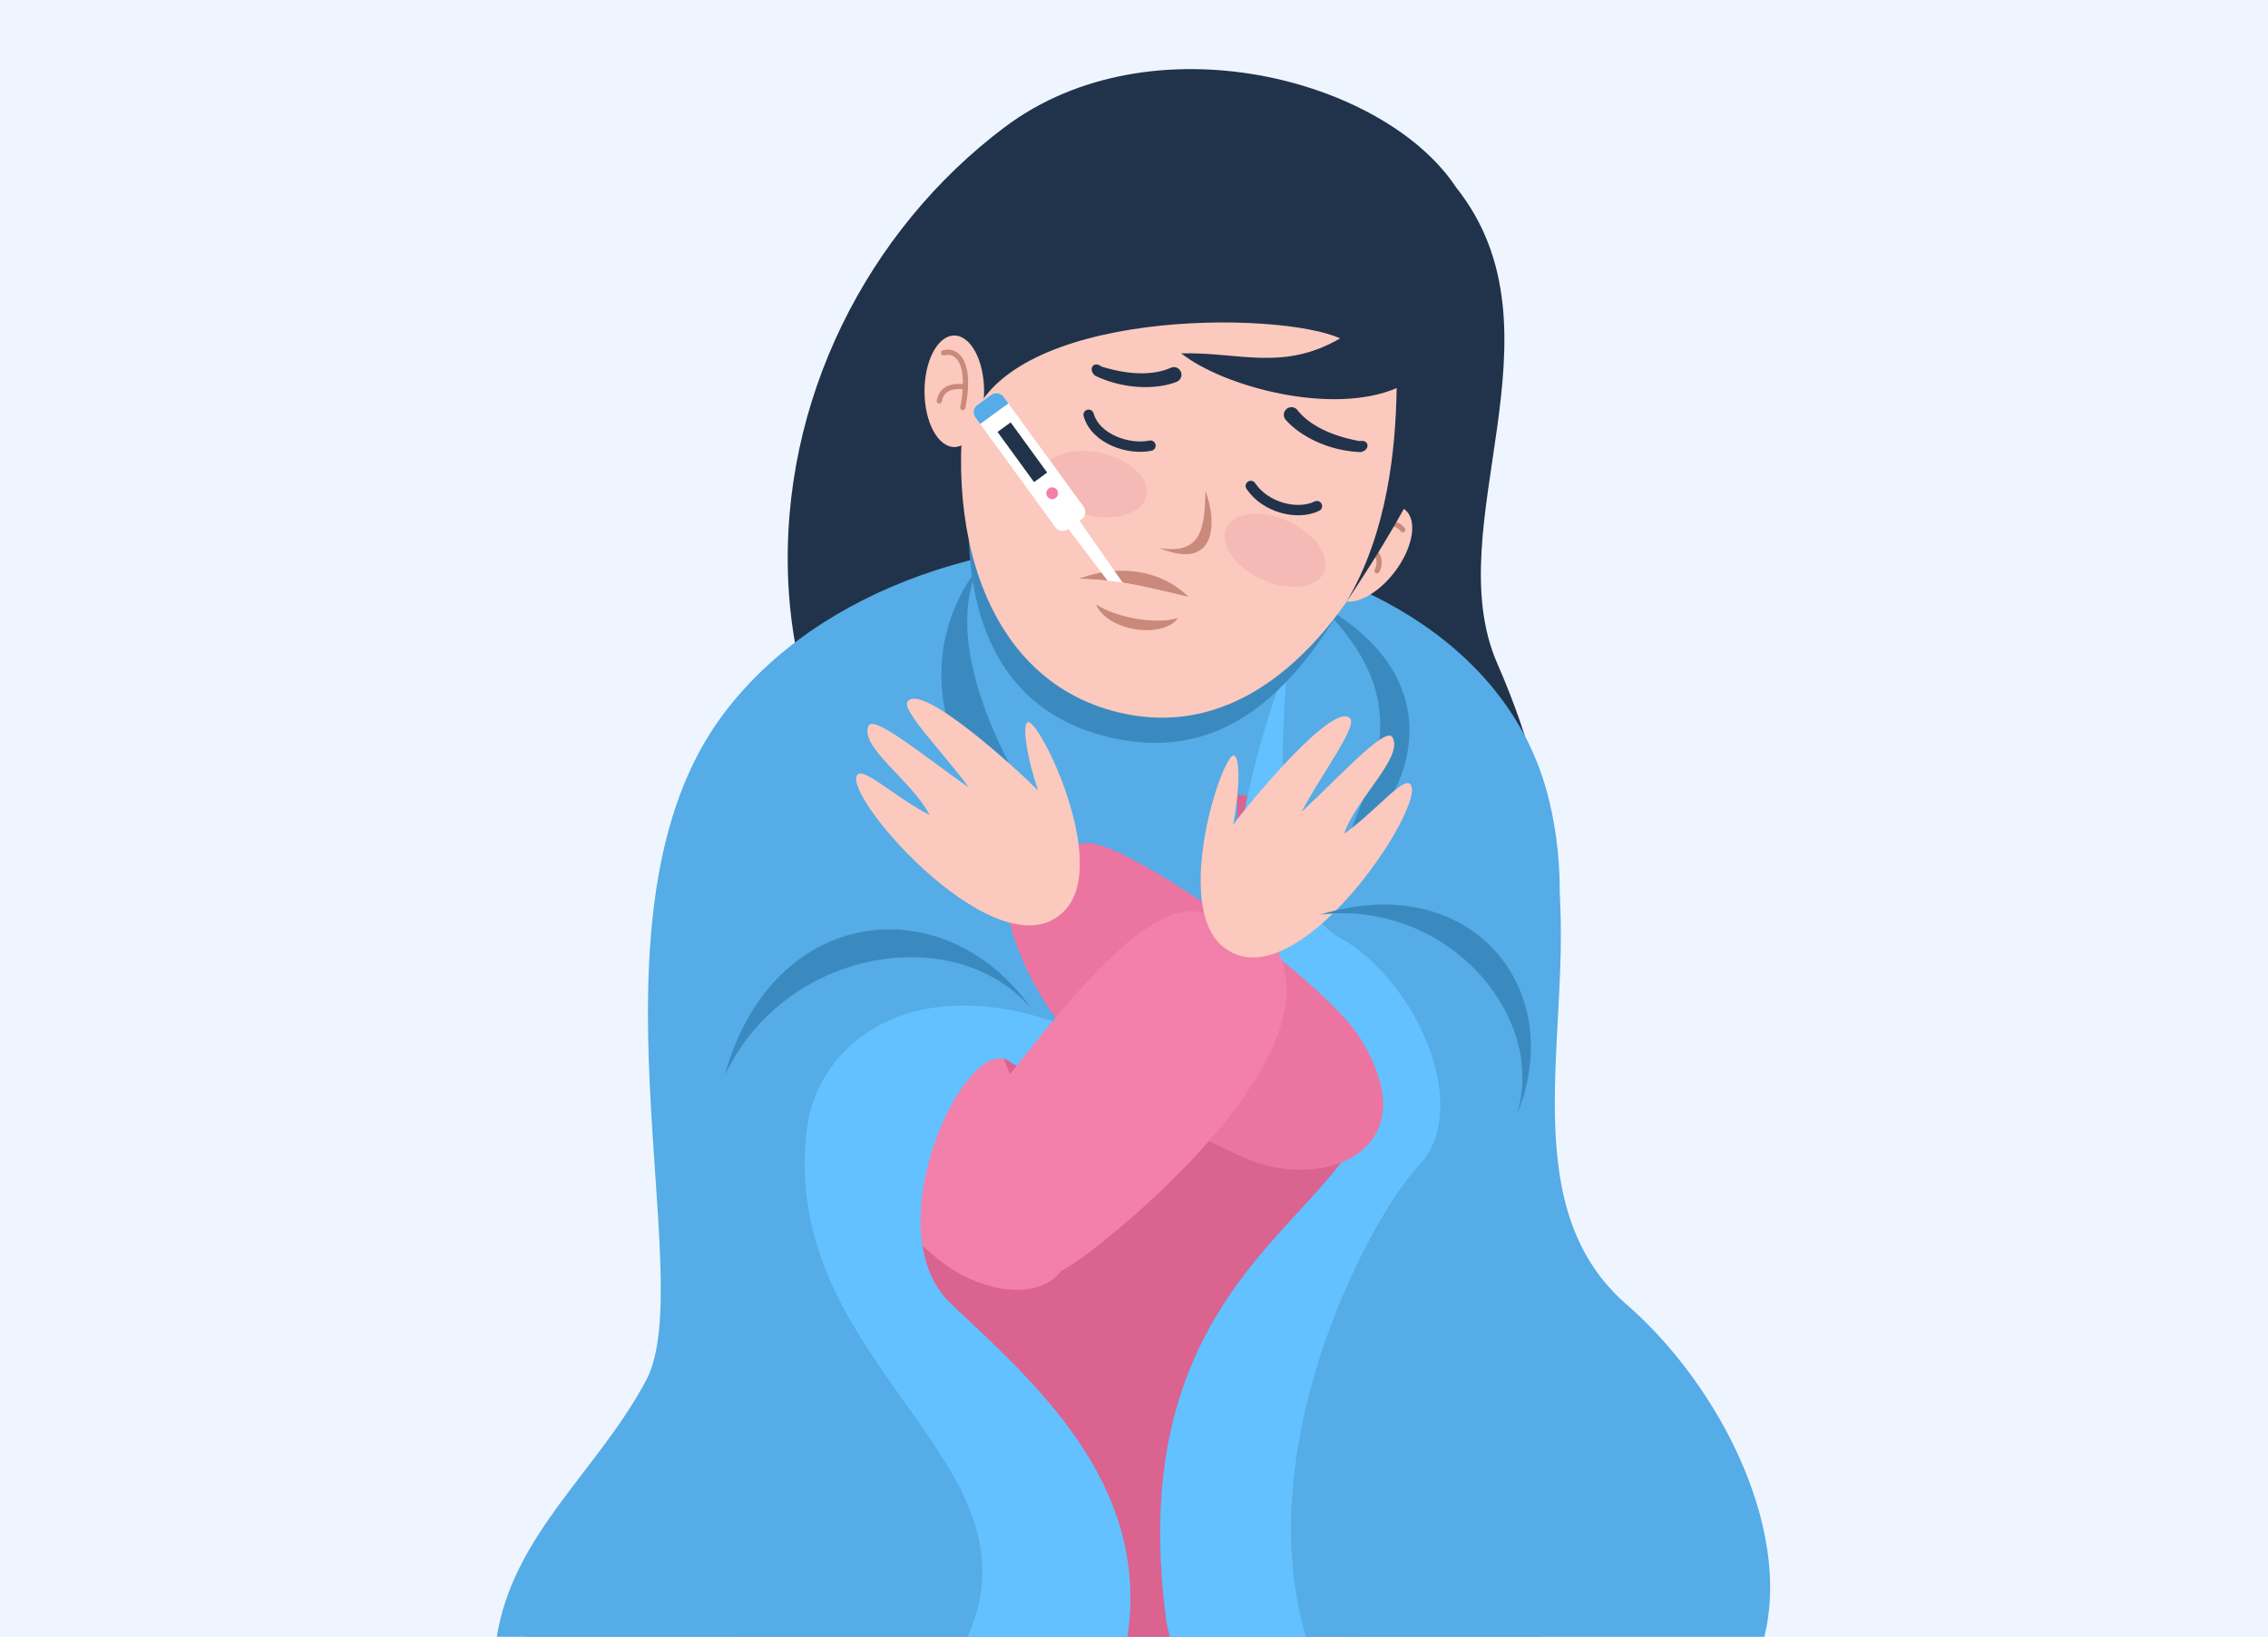<svg xmlns="http://www.w3.org/2000/svg" xmlns:xlink="http://www.w3.org/1999/xlink" width="525" height="379" viewBox="0 0 525 379">
  <defs>
    <clipPath id="clip-path">
      <rect id="Rectángulo_48129" data-name="Rectángulo 48129" width="294.748" height="363" fill="none"/>
    </clipPath>
    <clipPath id="clip-path-3">
      <rect id="Rectángulo_48125" data-name="Rectángulo 48125" width="24.397" height="15.415" fill="none"/>
    </clipPath>
    <clipPath id="clip-path-4">
      <rect id="Rectángulo_48126" data-name="Rectángulo 48126" width="23.373" height="16.928" fill="none"/>
    </clipPath>
  </defs>
  <g id="Grupo_149938" data-name="Grupo 149938" transform="translate(-810 -16588)">
    <rect id="Rectángulo_48114" data-name="Rectángulo 48114" width="525" height="379" transform="translate(810 16588)" fill="#eef5ff"/>
    <g id="Grupo_149937" data-name="Grupo 149937" transform="translate(925 16604)">
      <g id="Grupo_149936" data-name="Grupo 149936" clip-path="url(#clip-path)">
        <g id="Grupo_149935" data-name="Grupo 149935">
          <g id="Grupo_149934" data-name="Grupo 149934" clip-path="url(#clip-path)">
            <path id="Trazado_208807" data-name="Trazado 208807" d="M230.347,27.369C213.686,2.143,159.77-12.032,125.862,13.44c-31.8,23.892-52.021,63.425-50.1,105.313,5.894,128.386,228.811,166.969,164.119,18.857-13.936-31.908,17.036-76.846-9.536-110.241" transform="translate(-8.295 0)" fill="#21334a" fill-rule="evenodd"/>
            <path id="Trazado_208808" data-name="Trazado 208808" d="M52.224,163.111C18.39,208.677,47.07,293.645,34.574,317.074,23.347,338.127,3.847,352.606,0,376.462H241.607c-12.145-16.543-36.8-35.42-35.849-50.146,1.287-19.947,53.28-88.08,37.228-145.843-19.2-69.1-145.95-77.712-190.762-17.362" transform="translate(0 -13.462)" fill="#55ace6" fill-rule="evenodd"/>
            <path id="Trazado_208809" data-name="Trazado 208809" d="M69.629,187.234c-36.353,17.725,16.16,113.238,9.028,151.374-3.765,20.133-11.491,30.641-17.034,44.369H204.939c-4.418-15.236-11.648-28.051-11.3-48.308.784-45.469,48.824-18.554,30.117-140.488-12.089-.541-124.6-21.348-154.13-6.947" transform="translate(-6.216 -19.977)" fill="#db638f" fill-rule="evenodd"/>
            <path id="Trazado_208810" data-name="Trazado 208810" d="M200.7,157.884c-33.5,94.994,25.746,73.966,19.733,100.5-5.825,25.694-56.907,39.677-46.563,117.81a25.451,25.451,0,0,0,.9,4.081H312.328c6.331-25.625-10.755-58.555-31.919-76.979-35.866-31.224,2.588-94.5-28.267-131.493-9.618-11.531-37.319-15.649-51.439-13.916" transform="translate(-18.916 -17.272)" fill="#55ace6" fill-rule="evenodd"/>
            <path id="Trazado_208811" data-name="Trazado 208811" d="M219.511,196.182c4.634-15.676,19.205-33.079-5.995-57.288,34.074,18.845,20.019,47.642,5.995,57.288" transform="translate(-23.415 -15.232)" fill="#3b8abf" fill-rule="evenodd"/>
            <path id="Trazado_208812" data-name="Trazado 208812" d="M200.7,157.917c-33.5,94.994,25.746,73.966,19.733,100.5-5.825,25.694-56.907,39.677-46.563,117.81a25.451,25.451,0,0,0,.9,4.081h31.47c-13.33-44.759,15.228-97.679,26.013-108.977,12.773-13.381-.608-43.185-18.247-52.917-12.187-6.724-14.791-32.611-12.229-60.61-.365.035-.724.073-1.074.116" transform="translate(-18.916 -17.305)" fill="#63c1ff" fill-rule="evenodd"/>
            <path id="Trazado_208813" data-name="Trazado 208813" d="M141.3,133.579l37.7,6.46-6.666,44.318c-3.026,20.117-41.832,12.967-38.828-4.771Z" transform="translate(-14.622 -14.649)" fill="#e3aa9d" fill-rule="evenodd"/>
            <path id="Trazado_208814" data-name="Trazado 208814" d="M133.573,273.186c-6.043-12.221-12.162-29.84-23.7-51.688-30.1-57-75.647-36.524-45.374,23.151,10.092,19.895,26.172,36.782,43.345,51.274,15.044,12.7,42.517,11.216,25.73-22.736" transform="translate(-5.98 -20.597)" fill="#f280aa" fill-rule="evenodd"/>
            <path id="Trazado_208815" data-name="Trazado 208815" d="M134.736,152.128C219.715,176.344,136.3,254.3,119.9,242.975s-34.533,39.981-13.866,59.531c16.053,15.186,46.257,41.209,40.751,77.025H7.615c3.725-23.459,26.1-50.152,32.958-70.736C49.582,281.768,2.671,135,134.736,152.128" transform="translate(-0.835 -16.531)" fill="#55ace6" fill-rule="evenodd"/>
            <path id="Trazado_208816" data-name="Trazado 208816" d="M198.426,19.483c41.565,12.232,34.878,58.485,17.3,94.436-14.4,29.455-32.289,49.761-61.244,42.508-32.179-8.059-36.21-42.487-28.371-76.365,8.423-36.4,33.146-72.107,72.317-60.579" transform="translate(-13.453 -1.895)" fill="#3b8abf" fill-rule="evenodd"/>
            <path id="Trazado_208817" data-name="Trazado 208817" d="M147.706,201.02c-9.763-13.111-33.8-48.332-23.711-71.311-21.523,28.89,2.639,64.336,23.711,71.311" transform="translate(-12.676 -14.224)" fill="#3b8abf" fill-rule="evenodd"/>
            <path id="Trazado_208818" data-name="Trazado 208818" d="M59.283,257.48c14.043-29.491,53.365-35.811,70.92-15.448-20.009-28.338-60-24.193-70.92,15.448" transform="translate(-6.501 -24.535)" fill="#3b8abf" fill-rule="evenodd"/>
            <path id="Trazado_208819" data-name="Trazado 208819" d="M144.152,249.714c-6.631,4.26-6.759,13.633-16.721,6.752S95.62,295.314,113.98,312.682s46.258,41.208,40.752,77.024H117.774c18.389-40.992-43.93-63.209-37.228-117.691,2.46-19.992,25.443-38.5,63.606-22.3" transform="translate(-8.777 -26.706)" fill="#63c1ff" fill-rule="evenodd"/>
            <path id="Trazado_208820" data-name="Trazado 208820" d="M134.509,223.886c9.461,26.907,32.224,40.881,52.876,50.2,18.12,8.176,43.37-1.327,27.046-27.565-8.9-14.312-54.462-45.841-63.2-45.255-12.874.863-23.1,4.494-16.724,22.622" transform="translate(-14.537 -22.07)" fill="#eb75a0" fill-rule="evenodd"/>
            <path id="Trazado_208821" data-name="Trazado 208821" d="M176.559,219.477c-14.519-4.7-37.315,28.233-54.3,49.04-12.572,15.4-1.49,49.044,24.26,31.961,8.368-5.551,54.168-42.251,48.7-67.78-1.912-8.919-7.872-9.733-18.653-13.221" transform="translate(-12.837 -24.019)" fill="#f280aa" fill-rule="evenodd"/>
            <path id="Trazado_208822" data-name="Trazado 208822" d="M233.928,114.459c-3.028-2.31-8.986.414-13.311,6.083s-5.375,12.134-2.349,14.444,8.987-.413,13.311-6.081,5.375-12.135,2.349-14.446" transform="translate(-23.747 -12.462)" fill="#fbc9be" fill-rule="evenodd"/>
            <path id="Trazado_208823" data-name="Trazado 208823" d="M234.168,119.641c-2.081-2.7-6.674-1.9-11.209,7.384" transform="translate(-24.45 -12.972)" fill="none" stroke="#c9897b" stroke-linecap="round" stroke-linejoin="round" stroke-width="1.2"/>
            <path id="Trazado_208824" data-name="Trazado 208824" d="M225.9,123.543c2.168,1.335,4.053,3.251,2.635,6.153" transform="translate(-24.773 -13.548)" fill="none" stroke="#c9897b" stroke-linecap="round" stroke-linejoin="round" stroke-width="1.2"/>
            <path id="Trazado_208825" data-name="Trazado 208825" d="M198.786,10.226c41.876,12.324,38.564,61.2,20.852,97.422-14.512,29.675-37.169,50.09-65.4,41.355C91.566,129.607,122.6-12.2,198.786,10.226" transform="translate(-13.236 -0.859)" fill="#fbc9be" fill-rule="evenodd"/>
            <path id="Trazado_208826" data-name="Trazado 208826" d="M218.667,74.244c-14.964,6.443-40.1-.3-49.876-8.038,13.292-.353,23.516,4.259,36.777-3.464-13.977-6.449-77.062-7.015-85.556,19.846-2.64,8.349-16.874.723-22.639.1-12.654-9.474,19.085-53.847,36.368-65.194C167.809-4.876,202.026.524,227.491,27.151s-8.042,77.839-20.614,96.871c9.827-16.4,11.549-36.069,11.79-49.778" transform="translate(-10.36 -0.386)" fill="#21334a" fill-rule="evenodd"/>
            <path id="Trazado_208827" data-name="Trazado 208827" d="M172.295,122.923c9.9,1.668,10.455-4.854,10.651-13.247,2.992,8.3,1.963,18.473-10.651,13.247" transform="translate(-18.894 -12.027)" fill="#c9897b" fill-rule="evenodd"/>
            <path id="Trazado_208828" data-name="Trazado 208828" d="M207.707,88.521a1.762,1.762,0,0,0-2.643,2.331c3.045,3.5,9.479,7.163,17.334,7.472,2.269-.433,2.047-2.983-.223-2.55-8-1.456-12.346-4.512-14.468-7.253" transform="translate(-22.437 -9.64)" fill="#21334a" fill-rule="evenodd"/>
            <path id="Trazado_208829" data-name="Trazado 208829" d="M174.8,142.363c-5.088,1.584-14.146-.01-19-3.114,2.78,6.309,15.539,7.97,19,3.114" transform="translate(-17.086 -15.271)" fill="#c9897b" fill-rule="evenodd"/>
            <path id="Trazado_208830" data-name="Trazado 208830" d="M196.037,108.416c3.407,5.087,10.874,6.856,15.307,4.665" transform="translate(-21.498 -11.889)" fill="none" stroke="#21334a" stroke-linecap="round" stroke-linejoin="round" stroke-width="2.4"/>
            <path id="Trazado_208831" data-name="Trazado 208831" d="M153.871,89.9c1.589,5.631,9.292,8.211,14.315,7.151" transform="translate(-16.874 -9.859)" fill="none" stroke="#21334a" stroke-linecap="round" stroke-linejoin="round" stroke-width="2.4"/>
            <g id="Grupo_149930" data-name="Grupo 149930" transform="translate(126.129 88.408)" opacity="0.1">
              <g id="Grupo_149929" data-name="Grupo 149929">
                <g id="Grupo_149928" data-name="Grupo 149928" clip-path="url(#clip-path-3)">
                  <path id="Trazado_208832" data-name="Trazado 208832" d="M155.477,99.79c6.678,1.494,11.367,5.936,10.475,9.92s-7.027,6-13.7,4.509-11.365-5.936-10.474-9.92,7.027-6,13.7-4.509" transform="translate(-141.664 -99.297)" fill="#cf386f" fill-rule="evenodd"/>
                </g>
              </g>
            </g>
            <g id="Grupo_149933" data-name="Grupo 149933" transform="translate(168.473 102.967)" opacity="0.1">
              <g id="Grupo_149932" data-name="Grupo 149932">
                <g id="Grupo_149931" data-name="Grupo 149931" clip-path="url(#clip-path-4)">
                  <path id="Trazado_208833" data-name="Trazado 208833" d="M203.974,117.386c6.227,2.834,9.9,8.145,8.211,11.861s-8.111,4.43-14.338,1.6-9.9-8.146-8.212-11.862,8.112-4.431,14.339-1.595" transform="translate(-189.224 -115.65)" fill="#cf386f" fill-rule="evenodd"/>
                </g>
              </g>
            </g>
            <path id="Trazado_208834" data-name="Trazado 208834" d="M173.075,77.542a1.762,1.762,0,0,1,1.267,3.288c-4.317,1.7-11.716,1.973-18.825-1.382-1.813-1.432-.438-3.59,1.376-2.158,7.764,2.4,13.035,1.7,16.183.252" transform="translate(-16.961 -8.424)" fill="#21334a" fill-rule="evenodd"/>
            <path id="Trazado_208835" data-name="Trazado 208835" d="M216.208,195.512c2.793-8.212,13.963-17.873,11.145-22.395-1.612-2.591-13,10-20.974,17.293,4.358-8.314,12.918-19.692,11.252-21.584-3.7-4.2-22.864,18.87-27.073,24.555,1.583-8.635,1.525-15.739.135-16-2.665-.492-14.276,34.587-2.563,44.245,16.717,13.782,47.477-32.972,43.422-37.578-1.665-1.888-8.192,6.457-15.344,11.462" transform="translate(-20.068 -18.458)" fill="#fbc9be" fill-rule="evenodd"/>
            <path id="Trazado_208836" data-name="Trazado 208836" d="M118.1,69.292c3.808,0,6.894,5.779,6.894,12.908S121.9,95.108,118.1,95.108,111.2,89.329,111.2,82.2s3.086-12.908,6.894-12.908" transform="translate(-12.195 -7.599)" fill="#fbc9be" fill-rule="evenodd"/>
            <path id="Trazado_208837" data-name="Trazado 208837" d="M116.176,73.763c3.294-.887,6.461,2.534,4.434,12.669" transform="translate(-12.74 -8.074)" fill="none" stroke="#c9897b" stroke-linecap="round" stroke-linejoin="round" stroke-width="1.2"/>
            <path id="Trazado_208838" data-name="Trazado 208838" d="M120.866,82.594c-2.534-.254-5.194.126-5.828,3.294" transform="translate(-12.615 -9.05)" fill="none" stroke="#c9897b" stroke-linecap="round" stroke-linejoin="round" stroke-width="1.2"/>
            <path id="Trazado_208839" data-name="Trazado 208839" d="M214.043,219.612c28.985-3.521,52.583,23.133,45.619,46.133,11.809-28.672-10.469-56.873-45.619-46.133" transform="translate(-23.473 -23.827)" fill="#3b8abf" fill-rule="evenodd"/>
            <path id="Trazado_208840" data-name="Trazado 208840" d="M110.425,190.666c-3.907-7.745-16.31-15.761-14.147-20.631,1.238-2.789,14.26,8.1,23.171,14.213-5.469-7.627-15.526-17.707-14.139-19.812,3.081-4.677,25.262,15.512,30.22,20.557-2.766-8.331-3.7-15.374-2.355-15.823,2.571-.858,18.94,32.269,8.682,43.46-14.642,15.971-51.6-26.061-48.218-31.185,1.385-2.1,9.008,5.257,16.786,9.22" transform="translate(-10.245 -17.956)" fill="#fbc9be" fill-rule="evenodd"/>
            <path id="Trazado_208841" data-name="Trazado 208841" d="M176.716,136.522c-6.286-6.2-16.023-7.761-25.46-4.183,10.065.2,16.294,2.081,25.46,4.183" transform="translate(-16.587 -14.305)" fill="#c9897b" fill-rule="evenodd"/>
            <path id="Trazado_208842" data-name="Trazado 208842" d="M130.919,85.144l18.513,25.441a2.072,2.072,0,0,1-.455,2.886l-.491.358,12.35,17.707c1.184,1.7-.653,3.033-1.9,1.385l-13.05-17.2-.094.069a2.071,2.071,0,0,1-2.886-.455L124.388,89.9a2.071,2.071,0,0,1,.454-2.886l3.19-2.321a2.072,2.072,0,0,1,2.886.455" transform="translate(-13.598 -9.244)" fill="#fff" fill-rule="evenodd"/>
            <path id="Trazado_208843" data-name="Trazado 208843" d="M145.332,109.338a1.362,1.362,0,1,1-1.9-.3,1.362,1.362,0,0,1,1.9.3" transform="translate(-15.667 -11.929)" fill="#f280aa" fill-rule="evenodd"/>
            <path id="Trazado_208844" data-name="Trazado 208844" d="M163.294,134.727l1.632,2.34c1.184,1.7-.653,3.033-1.9,1.385L161.3,136.18Z" transform="translate(-17.688 -14.775)" fill="#01aae3" fill-rule="evenodd"/>
            <path id="Trazado_208845" data-name="Trazado 208845" d="M130.919,85.144l1.1,1.519-6.531,4.753-1.1-1.519a2.071,2.071,0,0,1,.454-2.886l3.19-2.321a2.072,2.072,0,0,1,2.886.455" transform="translate(-13.598 -9.244)" fill="#55ace6" fill-rule="evenodd"/>
            <rect id="Rectángulo_48127" data-name="Rectángulo 48127" width="3.757" height="14.37" transform="translate(115.908 84.013) rotate(-36.045)" fill="#21334a"/>
            <path id="Trazado_208846" data-name="Trazado 208846" d="M176.716,136.755c-3.221,6.221-13.7,4.826-25.46-4.183,10.065.2,16.294,2.081,25.46,4.183" transform="translate(-16.587 -14.538)" fill="#fbc9be" fill-rule="evenodd"/>
          </g>
        </g>
      </g>
    </g>
  </g>
</svg>
